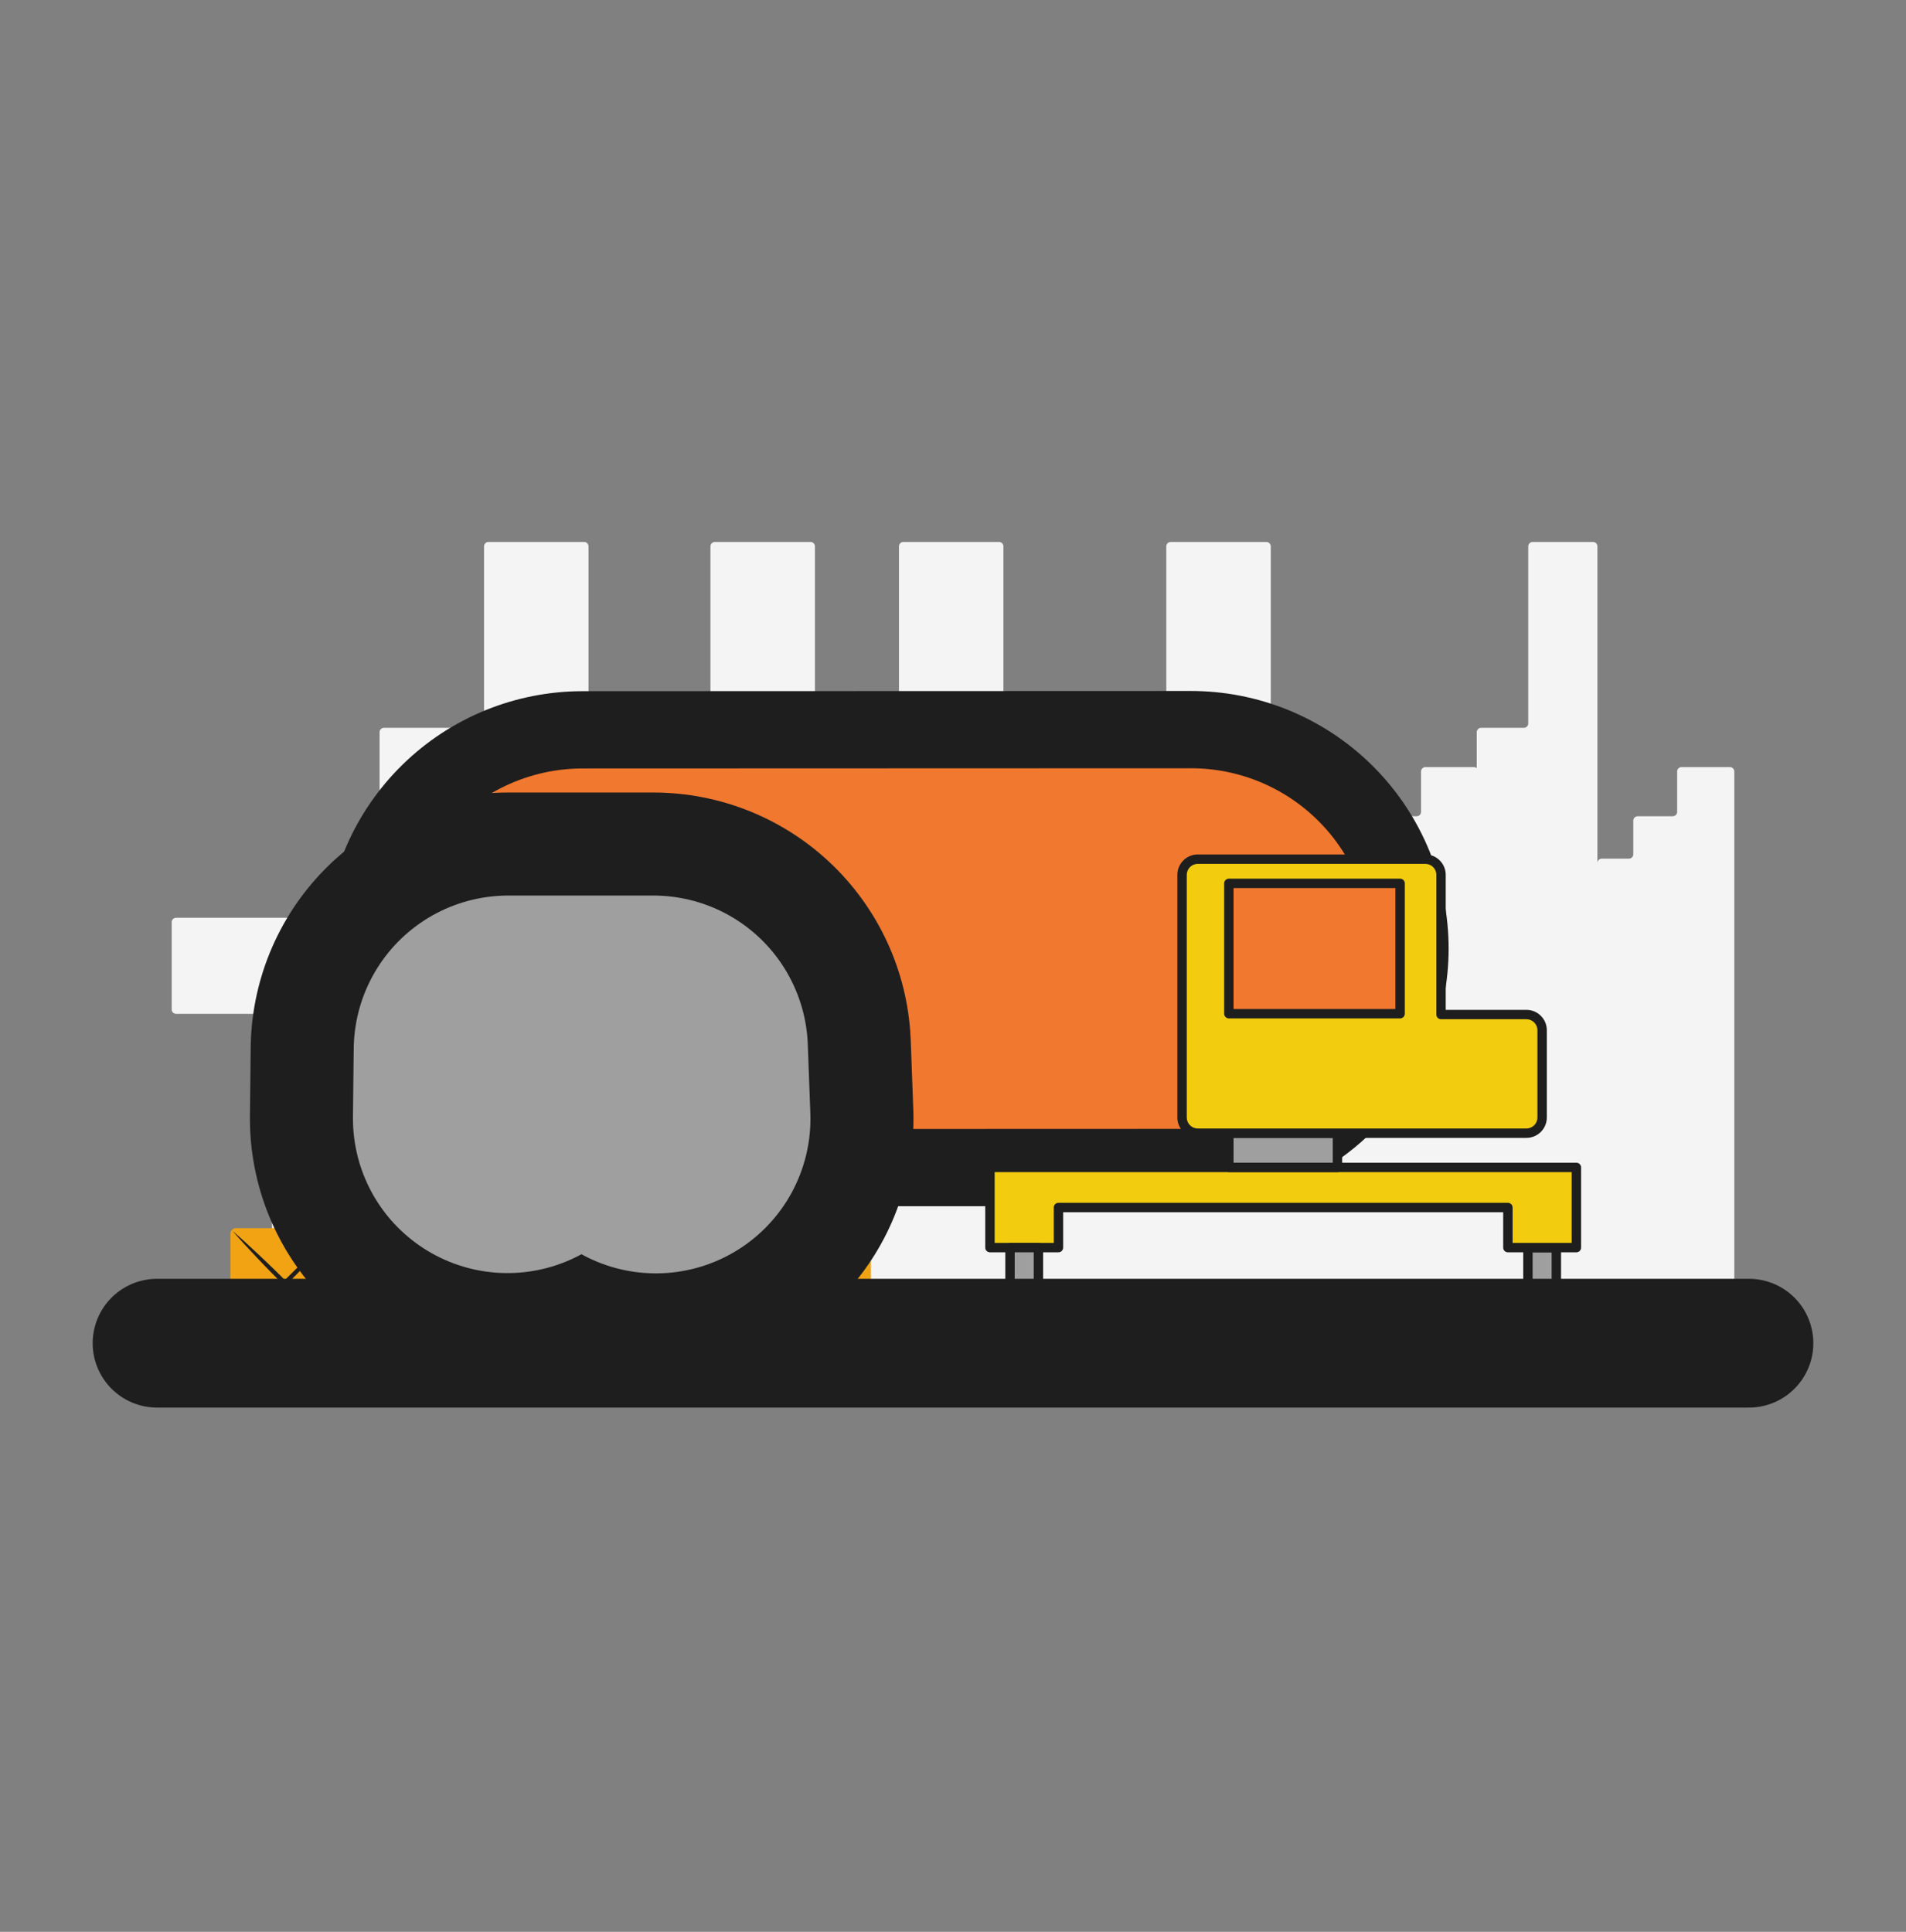 <svg width="74" height="75" viewBox="0 0 74 75" fill="none" xmlns="http://www.w3.org/2000/svg">
<rect x="0" y="0" width="74" height="75" fill="#808080" stroke="none"/>
<mask id="mask0_958_47170" style="mask-type:luminance" maskUnits="userSpaceOnUse" x="0" y="0" width="74" height="75">
<path d="M74 0.5H0V74.5H74V0.5Z" fill="white"/>
</mask>
<g mask="url(#mask0_958_47170)">
<path d="M67.334 29.951V51.955C67.334 52.049 67.258 52.125 67.164 52.125H62.19H61.85H57.504H57.164H53.326H49.507H49.167H46.843H39.128H38.788H31.015H30.676H26.838H23.019H22.68H19.698H14.907H14.568H10.729C10.635 52.125 10.559 52.049 10.559 51.955V39.53C10.559 39.436 10.484 39.36 10.39 39.36H6.836C6.742 39.36 6.666 39.284 6.666 39.19V35.801C6.666 35.707 6.742 35.631 6.836 35.631H14.568C14.661 35.631 14.737 35.707 14.737 35.801V28.426C14.737 28.332 14.813 28.256 14.907 28.256H18.623C18.717 28.256 18.793 28.18 18.793 28.086V21.211C18.793 21.117 18.869 21.041 18.963 21.041H22.68C22.773 21.041 22.849 21.117 22.849 21.211V31.689H24.651C24.745 31.689 24.821 31.765 24.821 31.859V33.165C24.821 33.259 24.897 33.335 24.991 33.335H25.442C25.535 33.335 25.611 33.259 25.611 33.165V31.859C25.611 31.765 25.688 31.689 25.781 31.689H27.583V21.211C27.583 21.117 27.659 21.041 27.753 21.041H31.469C31.563 21.041 31.639 21.117 31.639 21.211V28.086C31.639 28.18 31.715 28.256 31.809 28.256H34.732C34.826 28.256 34.902 28.18 34.902 28.086V21.211C34.902 21.117 34.978 21.041 35.072 21.041H38.788C38.882 21.041 38.958 21.117 38.958 21.211V33.505C38.958 33.411 39.034 33.335 39.128 33.335H41.225V28.426C41.225 28.332 41.301 28.256 41.395 28.256H45.111C45.205 28.256 45.281 28.18 45.281 28.086V21.211C45.281 21.117 45.357 21.041 45.451 21.041H49.167C49.261 21.041 49.337 21.117 49.337 21.211V33.505C49.337 33.411 49.414 33.335 49.507 33.335H51.93C52.023 33.335 52.099 33.259 52.099 33.165V31.859C52.099 31.765 52.175 31.689 52.269 31.689H55.002C55.096 31.689 55.172 31.613 55.172 31.52V29.951C55.172 29.857 55.248 29.781 55.342 29.781L57.222 29.781C57.265 29.781 57.304 29.797 57.334 29.823V28.426C57.334 28.332 57.41 28.256 57.504 28.256H59.164C59.258 28.256 59.334 28.18 59.334 28.086V21.211C59.334 21.117 59.41 21.041 59.504 21.041H61.85C61.944 21.041 62.02 21.117 62.02 21.211V33.505C62.02 33.411 62.096 33.335 62.19 33.335H63.242C63.336 33.335 63.412 33.259 63.412 33.165V31.859C63.412 31.765 63.488 31.689 63.582 31.689H64.945C65.039 31.689 65.115 31.613 65.115 31.52V29.951C65.115 29.857 65.191 29.781 65.285 29.781H67.164C67.258 29.781 67.334 29.857 67.334 29.951Z" fill="#F4F4F4"/>
<path d="M22.056 51.953H18.218C18.099 51.953 18.002 51.856 18.002 51.737V47.899C18.002 47.779 18.099 47.683 18.218 47.683H22.056C22.176 47.683 22.273 47.779 22.273 47.899V51.737C22.273 51.856 22.176 51.953 22.056 51.953Z" fill="#F1A313"/>
<path d="M22.144 51.839C21.781 51.527 21.429 51.203 21.082 50.875C20.907 50.712 20.737 50.545 20.565 50.38L20.115 49.937L19.667 50.381C19.495 50.547 19.325 50.714 19.151 50.878C18.805 51.207 18.455 51.532 18.093 51.845C18.404 51.482 18.728 51.13 19.056 50.783C19.219 50.609 19.387 50.438 19.552 50.266L19.994 49.816L19.55 49.368C19.385 49.196 19.217 49.026 19.053 48.852C18.724 48.506 18.399 48.156 18.086 47.794C18.449 48.106 18.801 48.429 19.148 48.758C19.323 48.92 19.493 49.088 19.665 49.253L20.115 49.695L20.563 49.251C20.735 49.086 20.904 48.918 21.079 48.754C21.425 48.425 21.775 48.1 22.137 47.787C21.826 48.151 21.502 48.502 21.174 48.849C21.011 49.024 20.843 49.194 20.678 49.367L20.236 49.816L20.68 50.264C20.846 50.436 21.014 50.606 21.177 50.78C21.506 51.126 21.831 51.476 22.144 51.839Z" fill="#1E1E1E"/>
<path d="M17.531 51.953H13.693C13.573 51.953 13.477 51.856 13.477 51.737V47.899C13.477 47.779 13.573 47.683 13.693 47.683H17.531C17.65 47.683 17.747 47.779 17.747 47.899V51.737C17.747 51.856 17.65 51.953 17.531 51.953Z" fill="#F1A313"/>
<path d="M17.619 51.839C17.255 51.527 16.904 51.203 16.557 50.875C16.382 50.712 16.212 50.545 16.039 50.38L15.59 49.937L15.142 50.381C14.97 50.547 14.8 50.714 14.626 50.878C14.28 51.207 13.93 51.532 13.567 51.845C13.879 51.482 14.203 51.13 14.531 50.783C14.694 50.609 14.861 50.438 15.027 50.266L15.469 49.816L15.025 49.368C14.859 49.196 14.691 49.026 14.528 48.852C14.199 48.506 13.874 48.156 13.561 47.794C13.924 48.106 14.275 48.429 14.622 48.758C14.797 48.92 14.967 49.088 15.14 49.253L15.589 49.695L16.038 49.251C16.209 49.086 16.379 48.918 16.553 48.754C16.899 48.425 17.25 48.1 17.612 47.787C17.3 48.151 16.977 48.502 16.648 48.849C16.486 49.024 16.318 49.194 16.153 49.367L15.711 49.816L16.154 50.264C16.32 50.436 16.488 50.606 16.652 50.78C16.981 51.126 17.306 51.476 17.619 51.839Z" fill="#1E1E1E"/>
<path d="M13.002 51.951H9.164C9.044 51.951 8.947 51.854 8.947 51.735V47.897C8.947 47.778 9.044 47.681 9.164 47.681H13.002C13.121 47.681 13.218 47.778 13.218 47.897V51.735C13.218 51.854 13.121 51.951 13.002 51.951Z" fill="#F1A313"/>
<path d="M13.089 51.837C12.726 51.525 12.374 51.201 12.027 50.873C11.853 50.71 11.683 50.543 11.51 50.378L11.061 49.935L10.612 50.379C10.441 50.545 10.271 50.712 10.097 50.876C9.751 51.205 9.4 51.53 9.038 51.843C9.35 51.48 9.674 51.129 10.002 50.782C10.165 50.607 10.332 50.436 10.497 50.264L10.94 49.814L10.496 49.366C10.33 49.194 10.162 49.025 9.999 48.85C9.669 48.504 9.344 48.154 9.031 47.792C9.395 48.104 9.746 48.428 10.093 48.756C10.268 48.919 10.438 49.086 10.611 49.251L11.06 49.693L11.508 49.249C11.68 49.084 11.85 48.916 12.024 48.752C12.37 48.423 12.72 48.098 13.083 47.785C12.771 48.149 12.447 48.5 12.119 48.847C11.956 49.022 11.789 49.192 11.624 49.364L11.181 49.814L11.625 50.262C11.791 50.434 11.959 50.604 12.122 50.778C12.451 51.124 12.777 51.474 13.089 51.837Z" fill="#1E1E1E"/>
<path d="M15.136 47.506H11.299C11.179 47.506 11.082 47.409 11.082 47.289V43.452C11.082 43.332 11.179 43.235 11.299 43.235H15.136C15.256 43.235 15.353 43.332 15.353 43.452V47.289C15.353 47.409 15.256 47.506 15.136 47.506Z" fill="#F1A313"/>
<path d="M15.224 47.391C14.861 47.08 14.509 46.756 14.162 46.428C13.988 46.265 13.817 46.097 13.645 45.932L13.195 45.49L12.747 45.934C12.575 46.099 12.406 46.267 12.231 46.431C11.885 46.76 11.535 47.085 11.173 47.398C11.485 47.035 11.808 46.683 12.137 46.336C12.299 46.161 12.467 45.991 12.632 45.819L13.074 45.369L12.63 44.921C12.465 44.749 12.297 44.579 12.133 44.405C11.804 44.059 11.479 43.709 11.166 43.346C11.53 43.658 11.881 43.982 12.228 44.31C12.403 44.473 12.573 44.641 12.745 44.806L13.195 45.248L13.643 44.804C13.815 44.638 13.985 44.47 14.159 44.307C14.505 43.978 14.855 43.653 15.218 43.34C14.906 43.703 14.582 44.055 14.254 44.402C14.091 44.577 13.924 44.747 13.758 44.919L13.316 45.369L13.76 45.817C13.926 45.989 14.094 46.158 14.257 46.333C14.586 46.678 14.911 47.029 15.224 47.391Z" fill="#1E1E1E"/>
<path d="M19.666 47.459H15.828C15.708 47.459 15.611 47.362 15.611 47.243V43.405C15.611 43.285 15.708 43.188 15.828 43.188H19.666C19.785 43.188 19.882 43.285 19.882 43.405V47.243C19.882 47.362 19.785 47.459 19.666 47.459Z" fill="#F1A313"/>
<path d="M19.753 47.344C19.39 47.033 19.039 46.709 18.692 46.381C18.517 46.218 18.347 46.05 18.174 45.885L17.725 45.443L17.276 45.887C17.105 46.053 16.935 46.22 16.761 46.384C16.415 46.713 16.064 47.038 15.702 47.351C16.014 46.988 16.338 46.636 16.666 46.289C16.829 46.115 16.996 45.944 17.161 45.772L17.604 45.322L17.16 44.874C16.994 44.702 16.826 44.532 16.663 44.358C16.334 44.012 16.008 43.662 15.695 43.3C16.059 43.611 16.41 43.935 16.757 44.264C16.932 44.426 17.102 44.594 17.275 44.759L17.724 45.201L18.172 44.757C18.344 44.592 18.514 44.423 18.688 44.26C19.034 43.931 19.384 43.606 19.747 43.293C19.435 43.657 19.111 44.008 18.783 44.355C18.62 44.53 18.453 44.7 18.288 44.872L17.845 45.322L18.289 45.77C18.455 45.942 18.623 46.111 18.786 46.286C19.116 46.632 19.441 46.982 19.753 47.344Z" fill="#1E1E1E"/>
<path d="M46.242 36.826L22.621 36.834V40.227" stroke="#1E1E1E" stroke-width="20" stroke-linecap="round" stroke-linejoin="round"/>
<path d="M46.242 36.826L22.621 36.834V40.227" stroke="#F1782F" stroke-width="14" stroke-linecap="round" stroke-linejoin="round"/>
<path d="M58.543 52.026H61.203V50.858H58.543V52.026Z" fill="#505050"/>
<path d="M58.361 52.026V50.858C58.361 50.758 58.443 50.676 58.544 50.676H61.203C61.304 50.676 61.386 50.758 61.386 50.858V52.026C61.386 52.127 61.304 52.208 61.203 52.208H58.544C58.443 52.208 58.361 52.127 58.361 52.026ZM61.021 51.041H58.726V51.843H61.021V51.041Z" fill="#1E1E1E"/>
<path d="M59.322 50.858H60.425V48.437H59.322V50.858Z" fill="#9F9F9F"/>
<path d="M59.139 50.859V48.437C59.139 48.337 59.221 48.255 59.321 48.255H60.424C60.525 48.255 60.607 48.337 60.607 48.437V50.859C60.607 50.96 60.525 51.041 60.424 51.041H59.321C59.221 51.041 59.139 50.96 59.139 50.859ZM60.242 48.62H59.504V50.676H60.242V48.62Z" fill="#1E1E1E"/>
<path d="M61.202 45.323V46.88V48.437H58.543V46.88H41.093V48.437H38.434V46.88V45.323H61.202Z" fill="#F1CC0F"/>
<path d="M38.252 48.437V45.323C38.252 45.222 38.334 45.141 38.435 45.141H61.203C61.304 45.141 61.385 45.222 61.385 45.323V48.437C61.385 48.538 61.304 48.619 61.203 48.619H58.543C58.443 48.619 58.361 48.538 58.361 48.437V47.062H41.277V48.437C41.277 48.538 41.195 48.619 41.094 48.619H38.435C38.334 48.619 38.252 48.538 38.252 48.437ZM40.912 46.88C40.912 46.779 40.993 46.697 41.094 46.697H58.543C58.644 46.697 58.726 46.779 58.726 46.88V48.254H61.02V45.506H38.617V48.254H40.912V46.88Z" fill="#1E1E1E"/>
<path d="M38.434 52.026H41.093V50.858H38.434V52.026Z" fill="#505050"/>
<path d="M38.252 52.026V50.858C38.252 50.758 38.334 50.676 38.434 50.676H41.094C41.195 50.676 41.276 50.758 41.276 50.858V52.026C41.276 52.127 41.195 52.208 41.094 52.208H38.434C38.334 52.208 38.252 52.127 38.252 52.026ZM40.912 51.041H38.617V51.843H40.912V51.041Z" fill="#1E1E1E"/>
<path d="M39.213 50.858H40.316V48.437H39.213V50.858Z" fill="#9F9F9F"/>
<path d="M39.031 50.859V48.437C39.031 48.337 39.113 48.255 39.214 48.255H40.317C40.417 48.255 40.499 48.337 40.499 48.437V50.859C40.499 50.96 40.417 51.041 40.317 51.041H39.214C39.113 51.041 39.031 50.96 39.031 50.859ZM40.134 48.62H39.396V50.676H40.134V48.62Z" fill="#1E1E1E"/>
<path d="M47.711 45.323H51.927V43.993H47.711V45.323Z" fill="#9F9F9F"/>
<path d="M47.528 45.323V43.993C47.528 43.892 47.609 43.81 47.71 43.81H51.926C52.027 43.81 52.109 43.892 52.109 43.993V45.323C52.109 45.424 52.027 45.505 51.926 45.505H47.71C47.609 45.505 47.528 45.424 47.528 45.323ZM51.744 44.175H47.892V45.14H51.744V44.175Z" fill="#1E1E1E"/>
<path d="M45.895 33.964V43.385C45.895 43.721 46.167 43.994 46.503 43.994H59.265C59.601 43.994 59.873 43.721 59.873 43.385V39.996C59.873 39.66 59.601 39.388 59.265 39.388H55.949V33.964C55.949 33.628 55.677 33.355 55.341 33.355H46.503C46.167 33.355 45.895 33.628 45.895 33.964Z" fill="#F1CC0F"/>
<path d="M45.711 43.385V33.964C45.711 33.528 46.066 33.173 46.502 33.173H55.34C55.776 33.173 56.13 33.528 56.13 33.964V39.206H59.264C59.7 39.206 60.055 39.56 60.055 39.996V43.385C60.055 43.821 59.7 44.176 59.264 44.176H46.502C46.066 44.176 45.711 43.821 45.711 43.385ZM55.948 39.57C55.847 39.57 55.766 39.489 55.766 39.388V33.964C55.766 33.729 55.574 33.538 55.34 33.538H46.502C46.267 33.538 46.076 33.729 46.076 33.964V43.385C46.076 43.62 46.267 43.811 46.502 43.811H59.264C59.499 43.811 59.69 43.62 59.69 43.385V39.996C59.69 39.761 59.499 39.57 59.264 39.57H55.948Z" fill="#1E1E1E"/>
<path d="M47.711 39.356H54.36V34.296H47.711V39.356Z" fill="#F1782F"/>
<path d="M47.528 39.355V34.296C47.528 34.195 47.609 34.113 47.71 34.113H54.359C54.46 34.113 54.541 34.195 54.541 34.296V39.355C54.541 39.456 54.46 39.538 54.359 39.538H47.71C47.609 39.538 47.528 39.456 47.528 39.355ZM54.176 34.478H47.892V39.173H54.176V34.478Z" fill="#1E1E1E"/>
<path d="M33.595 51.953H29.758C29.638 51.953 29.541 51.856 29.541 51.737V47.899C29.541 47.779 29.638 47.683 29.758 47.683H33.595C33.715 47.683 33.812 47.779 33.812 47.899V51.737C33.812 51.856 33.715 51.953 33.595 51.953Z" fill="#F1A313"/>
<path d="M33.683 51.839C33.32 51.527 32.968 51.203 32.621 50.875C32.447 50.712 32.276 50.545 32.104 50.38L31.654 49.937L31.206 50.381C31.034 50.547 30.864 50.714 30.69 50.878C30.344 51.207 29.994 51.532 29.632 51.845C29.944 51.482 30.267 51.13 30.596 50.783C30.758 50.609 30.926 50.438 31.091 50.266L31.533 49.816L31.09 49.368C30.924 49.196 30.756 49.026 30.593 48.852C30.263 48.506 29.938 48.156 29.625 47.794C29.988 48.106 30.34 48.429 30.687 48.758C30.861 48.92 31.032 49.088 31.204 49.253L31.654 49.695L32.102 49.251C32.274 49.086 32.444 48.918 32.618 48.754C32.964 48.425 33.314 48.1 33.677 47.787C33.365 48.151 33.041 48.502 32.713 48.849C32.55 49.024 32.383 49.194 32.218 49.367L31.775 49.816L32.219 50.264C32.385 50.436 32.553 50.606 32.716 50.78C33.045 51.126 33.37 51.476 33.683 51.839Z" fill="#1E1E1E"/>
<path d="M24.511 46.129H20.674C20.554 46.129 20.457 46.032 20.457 45.913V42.075C20.457 41.955 20.554 41.858 20.674 41.858H24.511C24.631 41.858 24.728 41.955 24.728 42.075V45.913C24.728 46.032 24.631 46.129 24.511 46.129Z" fill="#F1A313"/>
<path d="M24.599 46.014C24.236 45.703 23.884 45.379 23.537 45.051C23.363 44.888 23.192 44.72 23.02 44.555L22.57 44.113L22.122 44.557C21.95 44.722 21.78 44.89 21.606 45.054C21.26 45.383 20.91 45.708 20.548 46.021C20.86 45.658 21.183 45.306 21.512 44.959C21.674 44.785 21.842 44.614 22.007 44.442L22.449 43.992L22.006 43.544C21.84 43.372 21.672 43.202 21.509 43.028C21.179 42.682 20.854 42.332 20.541 41.969C20.904 42.281 21.256 42.605 21.603 42.933C21.778 43.096 21.948 43.264 22.12 43.429L22.57 43.871L23.018 43.427C23.19 43.261 23.36 43.093 23.534 42.93C23.88 42.601 24.23 42.276 24.593 41.963C24.281 42.326 23.957 42.678 23.629 43.025C23.466 43.2 23.299 43.37 23.134 43.542L22.691 43.992L23.135 44.44C23.301 44.612 23.469 44.781 23.632 44.956C23.961 45.302 24.286 45.652 24.599 46.014Z" fill="#1E1E1E"/>
<path d="M19.703 43.425L19.733 40.768H25.366L25.465 43.436" stroke="#1E1E1E" stroke-width="20" stroke-linecap="round" stroke-linejoin="round"/>
<path d="M19.703 43.425L19.733 40.768H25.366L25.465 43.436" stroke="#9F9F9F" stroke-width="12" stroke-linecap="round" stroke-linejoin="round"/>
<path d="M6.098 52.147H67.902" stroke="#1E1E1E" stroke-width="5" stroke-miterlimit="10" stroke-linecap="round"/>
</g>
</svg>
